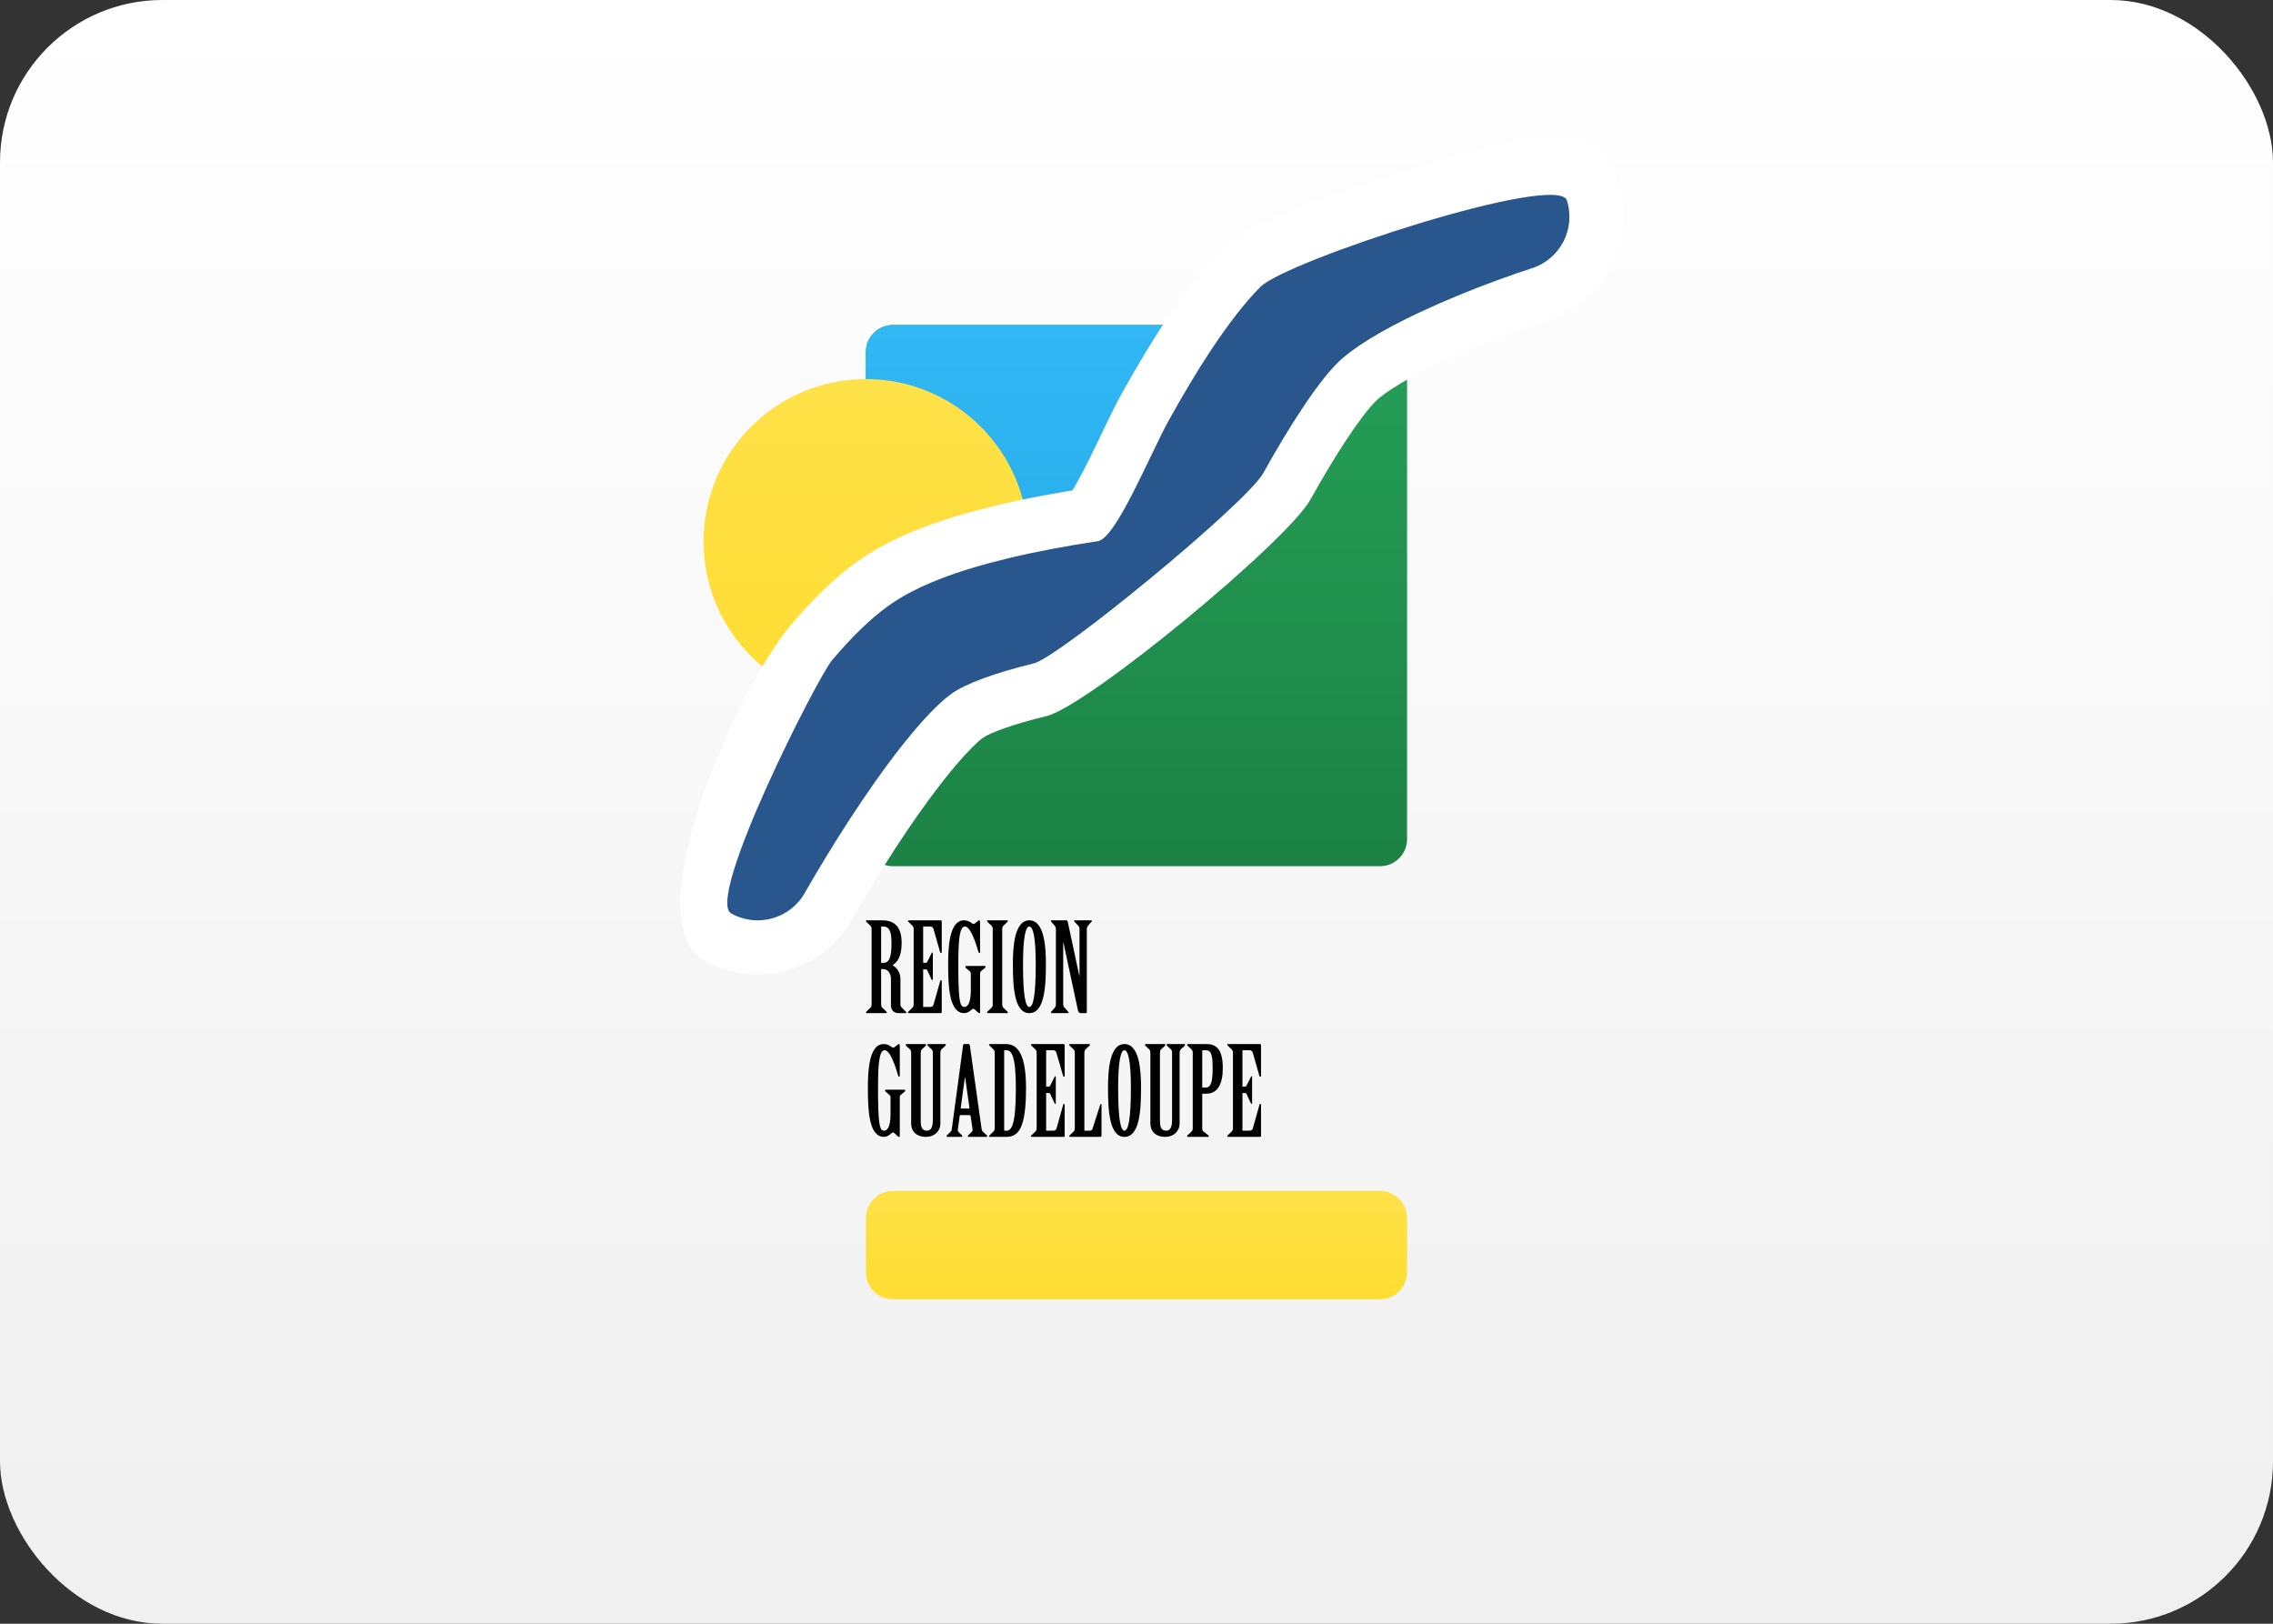 <svg fill="none" xmlns="http://www.w3.org/2000/svg" viewBox="0 0 28 20"><rect x="0" y="0" width="28" height="20" fill="#333333" stroke="none"/><g clip-path="url(#clip0_1310_7653)"><path d="M28 0H0V20H28V0Z" fill="url(#paint0_linear_1310_7653)"/><path d="M17 4.003H11C10.816 4.003 10.667 4.152 10.667 4.336V10.336C10.667 10.52 10.816 10.669 11 10.669H17C17.184 10.669 17.333 10.52 17.333 10.336V4.336C17.333 4.152 17.184 4.003 17 4.003Z" fill="url(#paint1_linear_1310_7653)"/><path fill-rule="evenodd" clip-rule="evenodd" d="M10.667 4.324C10.667 4.147 10.821 4.003 11 4.003H15.666C15.851 4.003 15.926 4.127 15.834 4.283L14.05 7.286L10.91 7.759L10.695 10.336C10.679 10.52 10.667 10.53 10.667 10.348V4.324Z" fill="url(#paint2_linear_1310_7653)"/><path d="M10.667 8.669C11.771 8.669 12.667 7.774 12.667 6.669C12.667 5.565 11.771 4.669 10.667 4.669C9.562 4.669 8.667 5.565 8.667 6.669C8.667 7.774 9.562 8.669 10.667 8.669Z" fill="url(#paint3_linear_1310_7653)"/><path d="M17 14.669H11C10.816 14.669 10.667 14.819 10.667 15.003V15.669C10.667 15.854 10.816 16.003 11 16.003H17C17.184 16.003 17.333 15.854 17.333 15.669V15.003C17.333 14.819 17.184 14.669 17 14.669Z" fill="url(#paint4_linear_1310_7653)"/><path fill-rule="evenodd" clip-rule="evenodd" d="M10.854 11.936H10.88C10.933 11.936 10.975 11.987 10.975 12.054V12.381C10.975 12.433 11.002 12.479 11.072 12.479H11.151C11.159 12.479 11.166 12.479 11.166 12.474C11.166 12.47 11.16 12.464 11.154 12.458L11.105 12.406C11.098 12.398 11.092 12.389 11.092 12.378V12.06C11.092 11.976 11.046 11.917 10.994 11.889C11.048 11.856 11.107 11.787 11.107 11.618C11.107 11.42 11.025 11.336 10.866 11.336H10.676C10.67 11.336 10.667 11.341 10.667 11.345C10.667 11.35 10.674 11.354 10.677 11.359L10.723 11.403C10.734 11.414 10.737 11.428 10.737 11.446V12.369C10.737 12.387 10.734 12.401 10.723 12.412L10.677 12.456C10.674 12.461 10.667 12.465 10.667 12.47C10.667 12.474 10.67 12.479 10.676 12.479H10.915C10.921 12.479 10.924 12.474 10.924 12.47C10.924 12.465 10.917 12.461 10.914 12.456L10.868 12.412C10.857 12.401 10.854 12.387 10.854 12.369V11.936ZM10.854 11.412H10.877C10.952 11.412 10.982 11.463 10.982 11.618C10.982 11.801 10.952 11.86 10.877 11.86H10.854V11.412ZM11.372 11.412H11.459C11.479 11.412 11.493 11.421 11.499 11.441L11.581 11.728C11.582 11.734 11.587 11.738 11.593 11.738C11.598 11.738 11.601 11.735 11.601 11.729V11.35C11.601 11.342 11.595 11.336 11.589 11.336H11.194C11.188 11.336 11.185 11.341 11.185 11.345C11.185 11.35 11.192 11.354 11.195 11.359L11.241 11.403C11.252 11.414 11.255 11.428 11.255 11.446V12.369C11.255 12.387 11.252 12.401 11.241 12.412L11.195 12.456C11.192 12.462 11.185 12.465 11.185 12.47C11.185 12.474 11.188 12.479 11.194 12.479H11.589C11.596 12.479 11.601 12.473 11.601 12.465V12.083C11.601 12.078 11.598 12.074 11.593 12.074C11.589 12.074 11.584 12.077 11.582 12.083L11.5 12.375C11.494 12.394 11.479 12.403 11.459 12.403H11.372V11.94H11.406C11.413 11.94 11.419 11.943 11.422 11.95L11.474 12.061C11.477 12.068 11.479 12.072 11.485 12.072C11.489 12.072 11.491 12.069 11.491 12.064V11.741C11.491 11.735 11.489 11.732 11.485 11.732C11.48 11.732 11.479 11.735 11.476 11.741L11.422 11.848C11.419 11.856 11.413 11.859 11.406 11.859H11.372V11.412ZM11.959 12.2C11.959 12.345 11.925 12.403 11.878 12.403C11.823 12.403 11.805 12.317 11.805 11.879C11.805 11.557 11.823 11.412 11.887 11.412C11.954 11.412 12.02 11.609 12.052 11.723C12.055 11.732 12.059 11.738 12.066 11.738C12.07 11.738 12.073 11.734 12.073 11.728V11.362C12.073 11.347 12.07 11.336 12.062 11.336C12.055 11.336 12.046 11.344 12.032 11.356C12.017 11.37 12.002 11.38 11.994 11.38C11.988 11.38 11.977 11.376 11.971 11.371C11.956 11.359 11.925 11.336 11.875 11.336C11.688 11.336 11.68 11.69 11.68 11.877C11.68 12.132 11.688 12.479 11.878 12.479C11.912 12.479 11.942 12.461 11.974 12.432C11.98 12.427 11.985 12.426 11.989 12.426C11.995 12.426 11.998 12.427 12.005 12.432L12.05 12.473C12.053 12.476 12.059 12.479 12.066 12.479C12.07 12.479 12.073 12.476 12.073 12.471V11.993C12.073 11.978 12.078 11.967 12.088 11.959L12.133 11.923C12.137 11.917 12.14 11.914 12.14 11.908C12.14 11.901 12.136 11.898 12.13 11.898H11.904C11.896 11.898 11.892 11.901 11.892 11.908C11.892 11.914 11.893 11.917 11.899 11.923L11.942 11.959C11.953 11.968 11.959 11.978 11.959 11.993V12.2ZM12.229 12.369C12.229 12.387 12.226 12.401 12.215 12.412L12.169 12.456C12.166 12.461 12.159 12.465 12.159 12.47C12.159 12.474 12.162 12.479 12.168 12.479H12.407C12.413 12.479 12.416 12.474 12.416 12.47C12.416 12.465 12.408 12.461 12.405 12.456L12.36 12.412C12.349 12.401 12.346 12.387 12.346 12.369V11.446C12.346 11.428 12.349 11.414 12.36 11.403L12.405 11.359C12.408 11.354 12.416 11.35 12.416 11.345C12.416 11.341 12.413 11.336 12.407 11.336H12.168C12.162 11.336 12.159 11.341 12.159 11.345C12.159 11.35 12.166 11.354 12.169 11.359L12.215 11.403C12.226 11.414 12.229 11.428 12.229 11.446V12.369ZM12.68 11.336C12.497 11.336 12.477 11.658 12.477 11.877C12.477 12.165 12.497 12.479 12.68 12.479C12.864 12.479 12.884 12.165 12.884 11.877C12.884 11.658 12.864 11.336 12.68 11.336ZM12.68 11.412C12.725 11.412 12.759 11.54 12.759 11.879C12.759 12.275 12.725 12.403 12.68 12.403C12.635 12.403 12.602 12.275 12.602 11.879C12.602 11.54 12.635 11.412 12.68 11.412ZM13.007 12.369C13.007 12.387 13.003 12.4 12.993 12.412L12.955 12.456C12.952 12.461 12.945 12.465 12.945 12.471C12.945 12.474 12.948 12.479 12.954 12.479H13.155C13.161 12.479 13.164 12.474 13.164 12.471C13.164 12.465 13.158 12.461 13.153 12.456L13.112 12.41C13.102 12.4 13.097 12.387 13.097 12.369V11.61H13.1L13.278 12.441C13.283 12.464 13.295 12.479 13.309 12.479H13.373C13.384 12.479 13.388 12.473 13.388 12.462V11.446C13.388 11.428 13.393 11.415 13.402 11.403L13.44 11.359C13.445 11.354 13.451 11.35 13.451 11.344C13.451 11.341 13.448 11.336 13.441 11.336H13.24C13.234 11.336 13.231 11.341 13.231 11.344C13.231 11.35 13.239 11.354 13.242 11.359L13.285 11.405C13.295 11.415 13.298 11.428 13.298 11.446V12.017H13.295L13.155 11.362C13.152 11.347 13.147 11.336 13.137 11.336H12.954C12.948 11.336 12.945 11.341 12.945 11.344C12.945 11.35 12.952 11.354 12.955 11.359L12.993 11.403C13.003 11.415 13.007 11.428 13.007 11.446V12.369ZM10.97 13.724C10.97 13.869 10.936 13.927 10.889 13.927C10.834 13.927 10.816 13.841 10.816 13.402C10.816 13.081 10.834 12.936 10.898 12.936C10.965 12.936 11.031 13.133 11.063 13.247C11.066 13.256 11.07 13.262 11.077 13.262C11.081 13.262 11.084 13.258 11.084 13.252V12.886C11.084 12.87 11.081 12.86 11.073 12.86C11.066 12.86 11.057 12.867 11.043 12.88C11.028 12.893 11.013 12.904 11.005 12.904C10.999 12.904 10.988 12.899 10.982 12.895C10.967 12.883 10.936 12.86 10.886 12.86C10.699 12.86 10.691 13.213 10.691 13.401C10.691 13.655 10.699 14.003 10.889 14.003C10.923 14.003 10.953 13.984 10.985 13.956C10.991 13.951 10.996 13.949 11 13.949C11.007 13.949 11.009 13.951 11.016 13.956L11.061 13.997C11.064 14 11.07 14.003 11.077 14.003C11.081 14.003 11.084 14 11.084 13.995V13.517C11.084 13.501 11.089 13.491 11.099 13.483L11.144 13.447C11.148 13.44 11.151 13.437 11.151 13.431C11.151 13.425 11.147 13.422 11.141 13.422H10.915C10.907 13.422 10.903 13.425 10.903 13.431C10.903 13.437 10.904 13.44 10.911 13.447L10.953 13.483C10.964 13.492 10.97 13.501 10.97 13.517V13.724ZM11.224 13.838C11.224 13.933 11.287 14.003 11.407 14.003C11.511 14.003 11.584 13.933 11.584 13.838V12.97C11.584 12.951 11.589 12.936 11.596 12.927L11.643 12.883C11.648 12.878 11.651 12.874 11.651 12.869C11.651 12.864 11.648 12.86 11.642 12.86H11.433C11.427 12.86 11.424 12.864 11.424 12.869C11.424 12.874 11.427 12.878 11.432 12.883L11.479 12.927C11.488 12.936 11.491 12.951 11.491 12.97V13.799C11.491 13.866 11.476 13.927 11.419 13.927C11.348 13.927 11.342 13.866 11.342 13.799V12.97C11.342 12.951 11.346 12.936 11.354 12.927L11.401 12.883C11.406 12.878 11.409 12.874 11.409 12.869C11.409 12.864 11.406 12.86 11.4 12.86H11.166C11.16 12.86 11.157 12.864 11.157 12.869C11.157 12.874 11.16 12.878 11.165 12.883L11.212 12.927C11.221 12.936 11.224 12.951 11.224 12.97V13.838ZM11.98 13.908C11.982 13.922 11.979 13.933 11.973 13.939L11.931 13.98C11.927 13.984 11.921 13.989 11.921 13.994C11.921 13.998 11.924 14.003 11.931 14.003H12.151C12.159 14.003 12.162 13.998 12.162 13.994C12.162 13.989 12.157 13.984 12.152 13.98L12.108 13.94C12.098 13.931 12.093 13.914 12.091 13.899L11.947 12.877C11.945 12.867 11.941 12.86 11.933 12.86H11.877C11.869 12.86 11.866 12.866 11.864 12.874L11.726 13.898C11.724 13.911 11.723 13.927 11.713 13.936L11.671 13.978C11.666 13.983 11.66 13.989 11.66 13.994C11.66 13.998 11.663 14.003 11.669 14.003H11.845C11.852 14.003 11.855 13.998 11.855 13.994C11.855 13.989 11.846 13.983 11.84 13.975L11.806 13.94C11.8 13.933 11.797 13.924 11.799 13.913L11.822 13.745C11.823 13.739 11.826 13.735 11.831 13.735H11.944C11.951 13.735 11.956 13.741 11.957 13.748L11.98 13.908ZM11.84 13.654C11.837 13.654 11.834 13.651 11.835 13.645L11.886 13.27H11.889L11.942 13.643C11.944 13.649 11.941 13.654 11.936 13.654H11.84ZM12.253 13.893C12.253 13.911 12.25 13.925 12.239 13.936L12.194 13.98C12.191 13.986 12.183 13.989 12.183 13.994C12.183 13.998 12.186 14.003 12.192 14.003H12.393C12.547 14.003 12.639 13.899 12.639 13.402C12.639 13.008 12.547 12.86 12.393 12.86H12.192C12.186 12.86 12.183 12.864 12.183 12.869C12.183 12.874 12.191 12.878 12.194 12.883L12.239 12.927C12.25 12.938 12.253 12.951 12.253 12.97V13.893ZM12.37 12.936H12.398C12.457 12.936 12.514 12.994 12.514 13.402C12.514 13.869 12.457 13.927 12.398 13.927H12.37V12.936ZM12.887 12.936H12.974C12.993 12.936 13.007 12.945 13.013 12.965L13.096 13.252C13.097 13.258 13.102 13.262 13.108 13.262C13.112 13.262 13.115 13.259 13.115 13.253V12.874C13.115 12.866 13.109 12.86 13.103 12.86H12.709C12.703 12.86 12.699 12.864 12.699 12.869C12.699 12.874 12.707 12.878 12.71 12.883L12.756 12.927C12.767 12.938 12.77 12.951 12.77 12.97V13.893C12.77 13.911 12.767 13.925 12.756 13.936L12.71 13.98C12.707 13.986 12.699 13.989 12.699 13.994C12.699 13.998 12.703 14.003 12.709 14.003H13.103C13.111 14.003 13.115 13.997 13.115 13.989V13.607C13.115 13.602 13.112 13.597 13.108 13.597C13.103 13.597 13.099 13.6 13.097 13.607L13.015 13.899C13.009 13.917 12.993 13.927 12.974 13.927H12.887V13.463H12.92C12.928 13.463 12.934 13.466 12.937 13.474L12.989 13.585C12.992 13.591 12.993 13.596 13 13.596C13.004 13.596 13.006 13.593 13.006 13.588V13.265C13.006 13.259 13.004 13.256 13 13.256C12.995 13.256 12.993 13.259 12.991 13.265L12.937 13.372C12.934 13.38 12.928 13.383 12.92 13.383H12.887V12.936ZM13.24 13.893C13.24 13.911 13.237 13.925 13.227 13.936L13.181 13.98C13.178 13.986 13.17 13.989 13.17 13.994C13.17 13.998 13.173 14.003 13.179 14.003H13.553C13.565 14.003 13.569 13.995 13.569 13.981V13.608C13.569 13.602 13.566 13.597 13.562 13.597C13.556 13.597 13.556 13.602 13.553 13.608L13.458 13.904C13.452 13.922 13.437 13.927 13.419 13.927H13.358V12.97C13.358 12.951 13.361 12.938 13.371 12.927L13.417 12.883C13.42 12.878 13.428 12.874 13.428 12.869C13.428 12.864 13.425 12.86 13.419 12.86H13.179C13.173 12.86 13.17 12.864 13.17 12.869C13.17 12.874 13.178 12.878 13.181 12.883L13.227 12.927C13.237 12.938 13.24 12.951 13.24 12.97V13.893ZM13.851 12.86C13.669 12.86 13.649 13.181 13.649 13.401C13.649 13.689 13.669 14.003 13.851 14.003C14.036 14.003 14.056 13.689 14.056 13.401C14.056 13.181 14.036 12.86 13.851 12.86ZM13.851 12.936C13.897 12.936 13.931 13.064 13.931 13.402C13.931 13.799 13.897 13.927 13.851 13.927C13.807 13.927 13.774 13.799 13.774 13.402C13.774 13.064 13.807 12.936 13.851 12.936ZM14.171 13.838C14.171 13.933 14.234 14.003 14.354 14.003C14.458 14.003 14.531 13.933 14.531 13.838V12.97C14.531 12.951 14.536 12.936 14.543 12.927L14.591 12.883C14.595 12.878 14.598 12.874 14.598 12.869C14.598 12.864 14.595 12.86 14.589 12.86H14.38C14.374 12.86 14.371 12.864 14.371 12.869C14.371 12.874 14.374 12.878 14.379 12.883L14.426 12.927C14.435 12.936 14.438 12.951 14.438 12.97V13.799C14.438 13.866 14.423 13.927 14.367 13.927C14.295 13.927 14.289 13.866 14.289 13.799V12.97C14.289 12.951 14.293 12.936 14.301 12.927L14.348 12.883C14.353 12.878 14.356 12.874 14.356 12.869C14.356 12.864 14.353 12.86 14.347 12.86H14.114C14.107 12.86 14.104 12.864 14.104 12.869C14.104 12.874 14.107 12.878 14.112 12.883L14.159 12.927C14.168 12.936 14.171 12.951 14.171 12.97V13.838ZM14.693 13.893C14.693 13.911 14.69 13.925 14.679 13.936L14.633 13.98C14.63 13.986 14.623 13.989 14.623 13.994C14.623 13.998 14.626 14.003 14.632 14.003H14.882C14.888 14.003 14.891 13.998 14.891 13.994C14.891 13.989 14.885 13.984 14.88 13.98L14.824 13.936C14.811 13.927 14.81 13.911 14.81 13.893V13.471H14.862C14.999 13.471 15.063 13.352 15.063 13.155C15.063 12.922 14.981 12.86 14.862 12.86H14.632C14.626 12.86 14.623 12.864 14.623 12.869C14.623 12.874 14.63 12.878 14.633 12.883L14.679 12.927C14.69 12.938 14.693 12.951 14.693 12.97V13.893ZM14.81 12.936H14.854C14.918 12.936 14.938 12.986 14.938 13.155C14.938 13.325 14.918 13.395 14.854 13.395H14.81V12.936ZM15.305 12.936H15.392C15.412 12.936 15.425 12.945 15.432 12.965L15.514 13.252C15.515 13.258 15.52 13.262 15.526 13.262C15.531 13.262 15.534 13.259 15.534 13.253V12.874C15.534 12.866 15.528 12.86 15.521 12.86H15.127C15.121 12.86 15.118 12.864 15.118 12.869C15.118 12.874 15.125 12.878 15.128 12.883L15.174 12.927C15.185 12.938 15.188 12.951 15.188 12.97V13.893C15.188 13.911 15.185 13.925 15.174 13.936L15.128 13.98C15.125 13.986 15.118 13.989 15.118 13.994C15.118 13.998 15.121 14.003 15.127 14.003H15.521C15.529 14.003 15.534 13.997 15.534 13.989V13.607C15.534 13.602 15.531 13.597 15.526 13.597C15.521 13.597 15.517 13.6 15.515 13.607L15.433 13.899C15.427 13.917 15.412 13.927 15.392 13.927H15.305V13.463H15.339C15.346 13.463 15.352 13.466 15.355 13.474L15.407 13.585C15.41 13.591 15.412 13.596 15.418 13.596C15.422 13.596 15.424 13.593 15.424 13.588V13.265C15.424 13.259 15.422 13.256 15.418 13.256C15.413 13.256 15.412 13.259 15.409 13.265L15.355 13.372C15.352 13.38 15.346 13.383 15.339 13.383H15.305V12.936Z" fill="black"/><path d="M17.299 2.111C19.131 1.555 19.683 1.459 19.938 2.268C20.16 2.97 19.77 3.719 19.068 3.941C18.979 3.969 18.833 4.019 18.669 4.079C18.347 4.198 18.043 4.323 17.772 4.45C17.36 4.644 17.059 4.829 16.945 4.943C16.859 5.029 16.734 5.192 16.589 5.411C16.453 5.617 16.303 5.865 16.144 6.151C15.855 6.67 13.4 8.698 12.889 8.821C12.492 8.916 12.195 9.026 12.109 9.087C12.04 9.137 11.919 9.256 11.775 9.425C11.637 9.588 11.483 9.789 11.318 10.022C11.127 10.294 10.929 10.598 10.733 10.921C10.633 11.084 10.548 11.23 10.496 11.322C10.136 11.964 9.323 12.193 8.681 11.832C7.798 11.337 9.087 8.469 9.744 7.696C10.027 7.365 10.291 7.109 10.558 6.918C10.973 6.621 11.525 6.406 12.265 6.228C12.625 6.141 13.015 6.068 13.426 6.007C13.226 6.036 13.196 6.066 13.172 6.101C13.221 6.03 13.286 5.916 13.364 5.762C13.396 5.701 13.415 5.662 13.467 5.556C13.505 5.477 13.632 5.214 13.646 5.185C13.717 5.038 13.767 4.939 13.814 4.855C14.006 4.51 14.189 4.205 14.366 3.938C14.606 3.576 14.831 3.288 15.055 3.062C15.322 2.793 16.227 2.436 17.299 2.111Z" fill="#FFFFFF"/><path d="M15.527 3.533C15.334 3.727 15.134 3.987 14.922 4.306C14.752 4.562 14.577 4.855 14.397 5.179C14.175 5.577 13.748 6.633 13.524 6.666C13.149 6.722 12.775 6.791 12.421 6.876C11.791 7.028 11.294 7.212 10.946 7.46C10.723 7.62 10.494 7.844 10.252 8.129C10.068 8.345 8.686 11.07 9.007 11.251C9.328 11.431 9.735 11.317 9.915 10.996C9.961 10.914 10.047 10.766 10.164 10.574C10.358 10.254 10.565 9.935 10.773 9.639C10.946 9.393 11.113 9.175 11.268 8.993C11.445 8.784 11.601 8.631 11.721 8.545C11.894 8.421 12.258 8.287 12.733 8.172C13.044 8.098 15.354 6.2 15.562 5.827C15.726 5.532 15.885 5.267 16.034 5.043C16.201 4.79 16.351 4.595 16.473 4.473C16.655 4.29 17.015 4.069 17.489 3.847C17.789 3.706 18.114 3.573 18.44 3.453C18.635 3.382 18.785 3.331 18.868 3.305C19.219 3.194 19.413 2.82 19.302 2.469C19.192 2.117 15.845 3.213 15.527 3.533Z" fill="#29568D"/></g><defs><linearGradient id="paint0_linear_1310_7653" x1="14" y1="0" x2="14" y2="20" gradientUnits="userSpaceOnUse"><stop stop-color="white"/><stop offset="1" stop-color="#F0F0F0"/></linearGradient><linearGradient id="paint1_linear_1310_7653" x1="14" y1="4.003" x2="14" y2="10.669" gradientUnits="userSpaceOnUse"><stop stop-color="#25A057"/><stop offset="1" stop-color="#1C8245"/></linearGradient><linearGradient id="paint2_linear_1310_7653" x1="13.27" y1="4.003" x2="13.27" y2="10.479" gradientUnits="userSpaceOnUse"><stop stop-color="#31B8F4"/><stop offset="1" stop-color="#1EA2DC"/></linearGradient><linearGradient id="paint3_linear_1310_7653" x1="10.667" y1="4.669" x2="10.667" y2="8.669" gradientUnits="userSpaceOnUse"><stop stop-color="#FFE149"/><stop offset="1" stop-color="#FFDD32"/></linearGradient><linearGradient id="paint4_linear_1310_7653" x1="14" y1="14.669" x2="14" y2="16.003" gradientUnits="userSpaceOnUse"><stop stop-color="#FFE149"/><stop offset="1" stop-color="#FFDD32"/></linearGradient><clipPath id="clip0_1310_7653"><rect width="28" height="20" rx="2" fill="white"/></clipPath></defs></svg>
